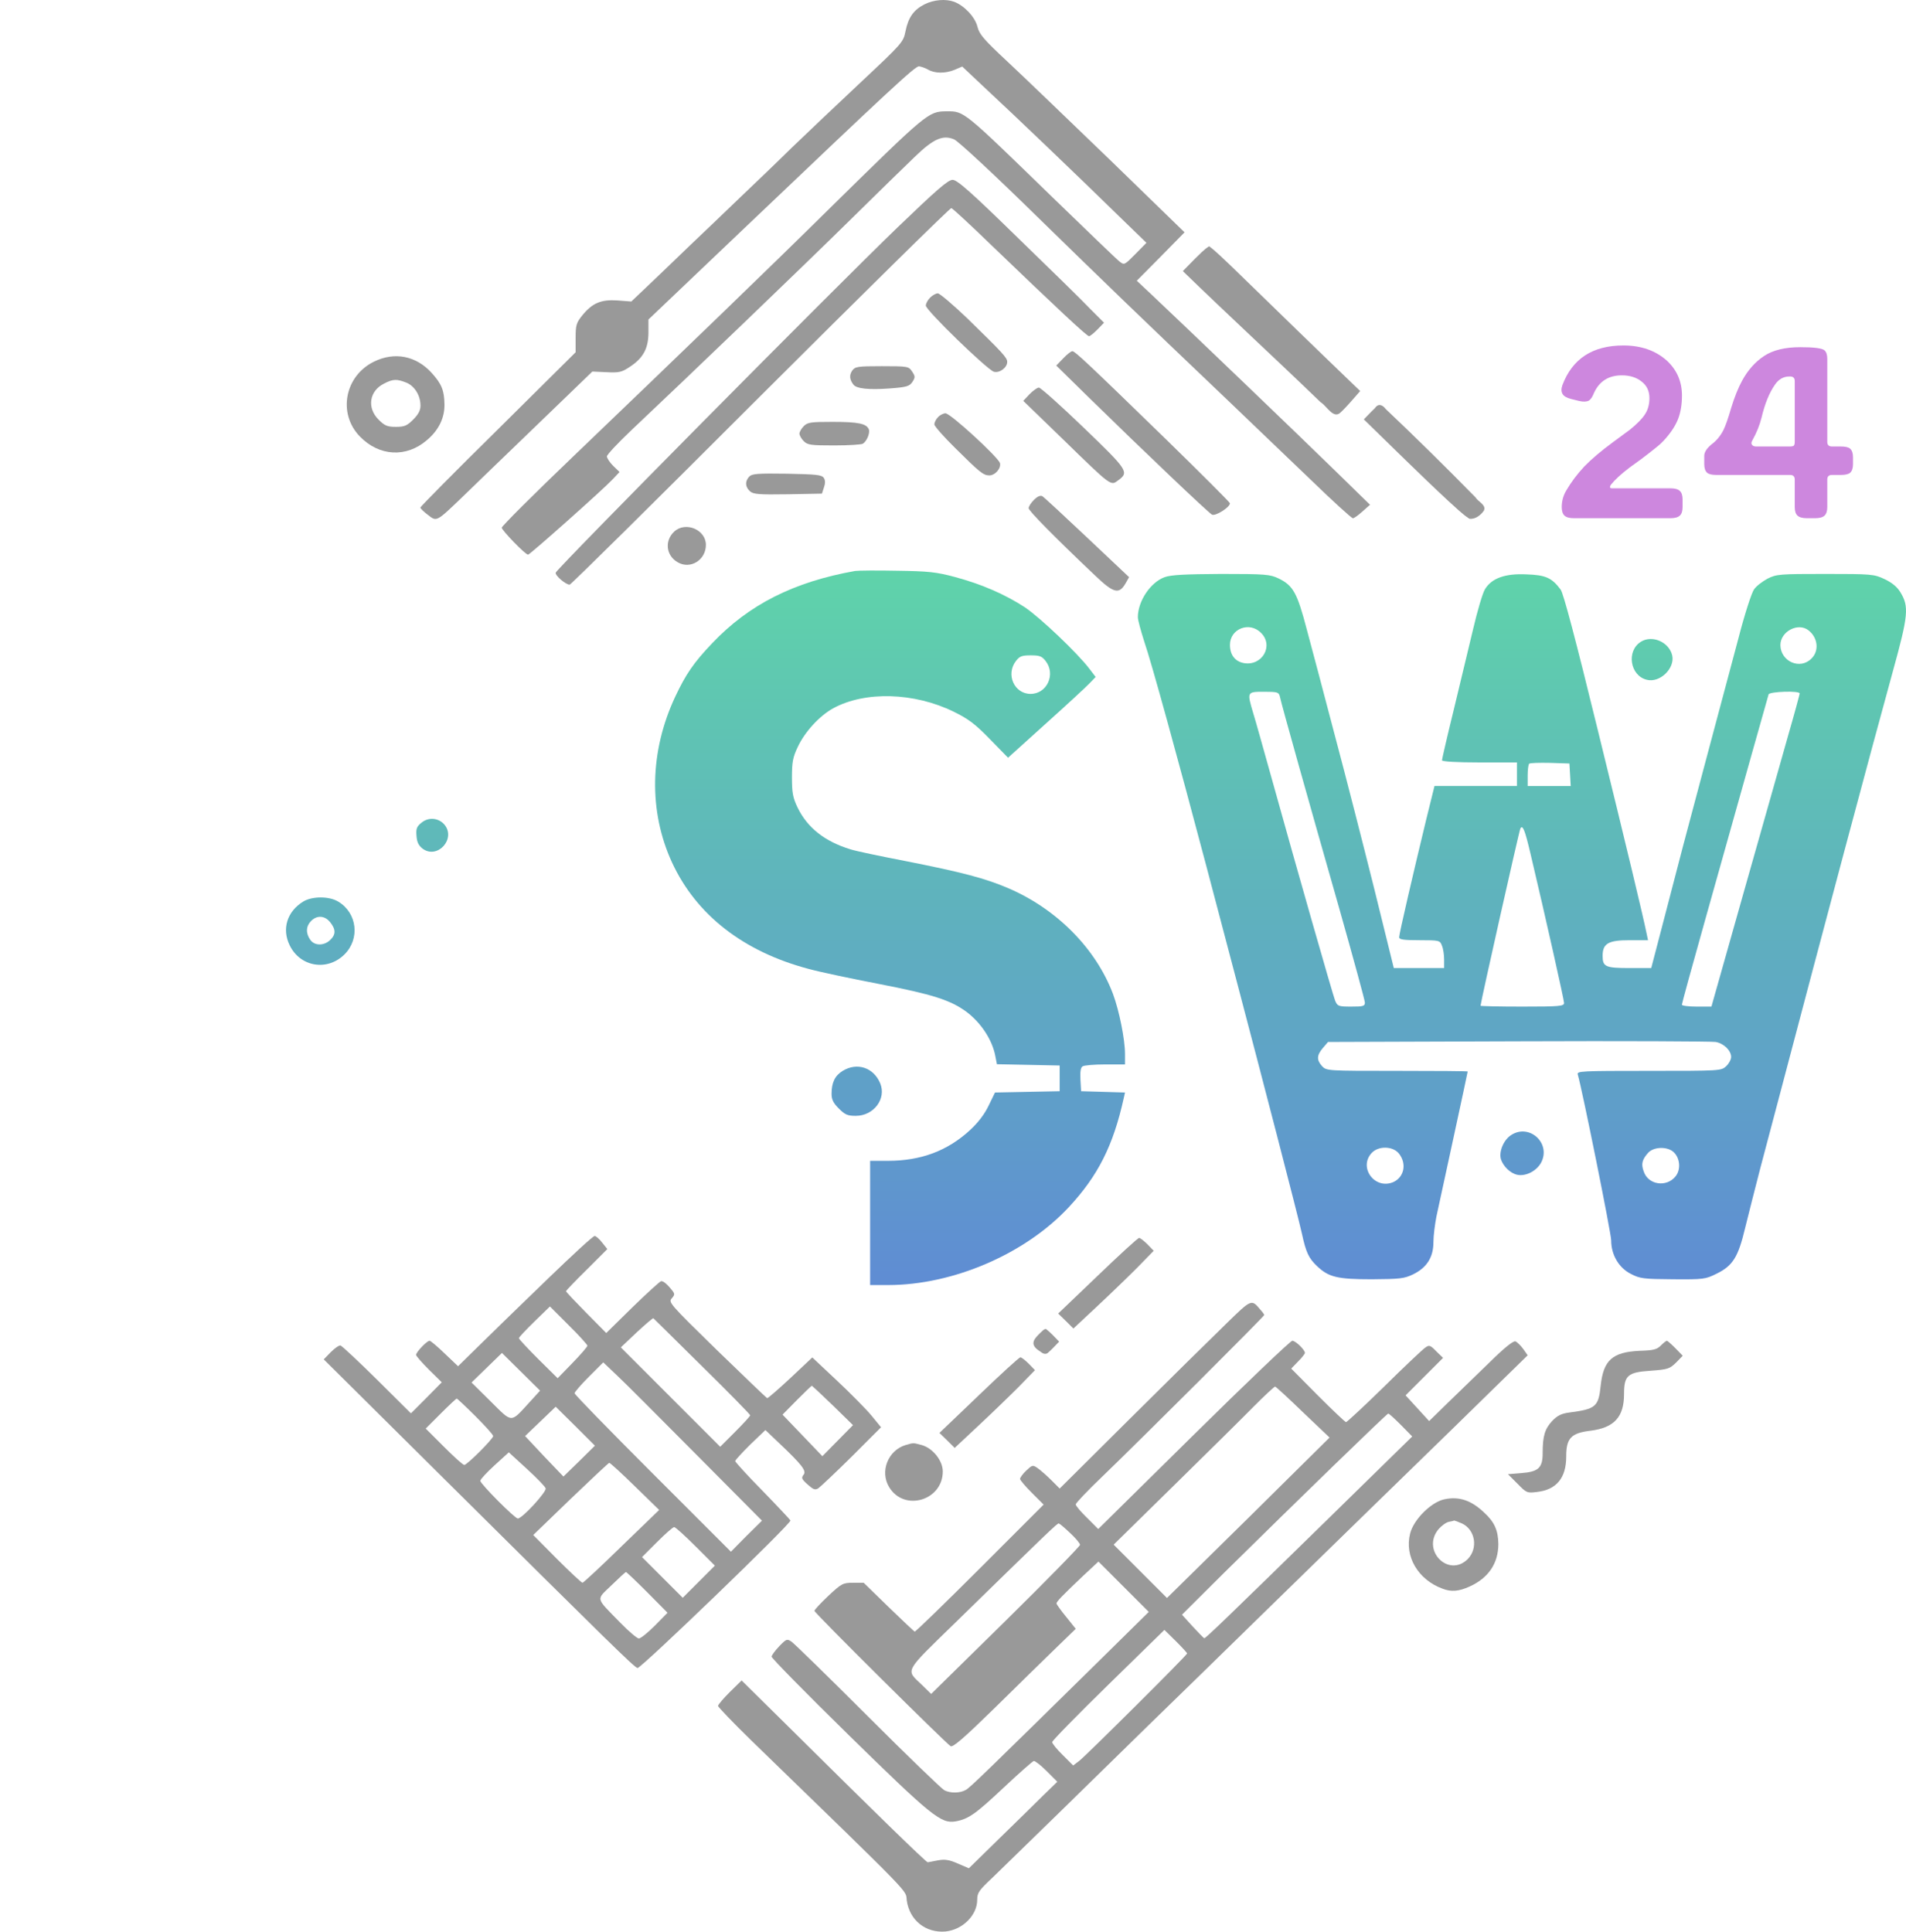 <?xml version="1.0" encoding="UTF-8" standalone="no"?>
<svg
   version="1.0"
   width="889.908pt"
   height="901.837pt"
   viewBox="0 0 889.908 901.837"
   preserveAspectRatio="xMidYMid"
   id="svg188"
   sodipodi:docname="csw_logo_light_24.svg"
   inkscape:version="1.2.2 (b0a8486541, 2022-12-01)"
   xmlns:inkscape="http://www.inkscape.org/namespaces/inkscape"
   xmlns:sodipodi="http://sodipodi.sourceforge.net/DTD/sodipodi-0.dtd"
   xmlns:xlink="http://www.w3.org/1999/xlink"
   xmlns="http://www.w3.org/2000/svg"
   xmlns:svg="http://www.w3.org/2000/svg">
  <defs
     id="defs192">
    <rect
       x="967.59"
       y="183.655"
       width="172.728"
       height="136.211"
       id="rect889" />
    <linearGradient
       inkscape:collect="always"
       id="linearGradient1415">
      <stop
         style="stop-color:#5f8dd3;stop-opacity:1;"
         offset="0"
         id="stop1411" />
      <stop
         style="stop-color:#5fd3aa;stop-opacity:1;"
         offset="1"
         id="stop1413" />
    </linearGradient>
    <linearGradient
       id="linearGradient1285"
       inkscape:swatch="gradient">
      <stop
         style="stop-color:#787878;stop-opacity:1;"
         offset="0"
         id="stop1281" />
      <stop
         style="stop-color:#000000;stop-opacity:0;"
         offset="1"
         id="stop1283" />
    </linearGradient>
    <inkscape:perspective
       sodipodi:type="inkscape:persp3d"
       inkscape:vp_x="891.19067 : 708.69498 : 1"
       inkscape:vp_y="0 : 1000 : 0"
       inkscape:vp_z="889.90826 : 450.91873 : 1"
       inkscape:persp3d-origin="444.95413 : 300.61249 : 1"
       id="perspective224" />
    <linearGradient
       inkscape:collect="always"
       xlink:href="#linearGradient1415"
       id="linearGradient1421"
       x1="434.96"
       y1="595.732"
       x2="434.96"
       y2="267.798"
       gradientUnits="userSpaceOnUse" />
  </defs>
  <sodipodi:namedview
     id="namedview190"
     pagecolor="#ffffff"
     bordercolor="#666666"
     borderopacity="1.0"
     inkscape:showpageshadow="2"
     inkscape:pageopacity="0"
     inkscape:pagecheckerboard="true"
     inkscape:deskcolor="#d1d1d1"
     inkscape:document-units="pt"
     showgrid="false"
     inkscape:zoom="0.40913111"
     inkscape:cx="201.64685"
     inkscape:cy="813.92002"
     inkscape:window-width="1910"
     inkscape:window-height="1046"
     inkscape:window-x="0"
     inkscape:window-y="1080"
     inkscape:window-maximized="1"
     inkscape:current-layer="svg188" />
  <g
     id="decoration"
     inkscape:highlight-color="#999999"
     sodipodi:insensitive="true">
    <g
       id="bottom"
       style="fill:#999999;fill-opacity:1;fill-rule:nonzero;stroke:none;stroke-width:1.4;stroke-linecap:round;stroke-linejoin:round;stroke-dasharray:none;stroke-opacity:0.995;paint-order:stroke markers fill"
       sodipodi:insensitive="true">
      <path
         d="m 431.763,1.966 c -5.2,2.6 -7.7,6.2 -9,12.7 -1,5 -1.5,5.6 -20.5,23.4 -10.7,10 -25.3,23.9 -32.5,30.8 -7.1,7 -18.2,17.6 -24.5,23.6 -6.3,6.1 -16.7,16 -23,22 -6.3,6.1 -15.1,14.5 -19.5,18.7 l -8,7.6 -6.5,-0.5 c -7.7,-0.5 -11.7,1.2 -16.5,7.1 -2.7,3.4 -3,4.5 -3,10.4 v 6.7 l -36.2,35.9 c -20,19.7 -36.3,36.2 -36.3,36.6 0,0.4 1.6,2 3.5,3.4 4.2,3.3 3.9,3.4 16.4,-8.6 4.7,-4.6 20.3,-19.6 34.5,-33.3 l 25.9,-25 6.6,0.3 c 5.8,0.3 7.1,0 10.6,-2.3 6.5,-4.2 8.9,-8.6 9,-16 v -6.3 l 46,-43.8 c 66.6,-63.4 78.4,-74.4 80.3,-74.4 0.9,0.1 2.8,0.7 4.2,1.5 3.2,1.9 8.2,1.9 12.5,0.1 l 3.5,-1.5 8.7,8.2 c 16.9,15.7 46,43.6 64,61.2 l 13.3,12.9 -5.2,5.3 c -5.1,5.1 -5.1,5.2 -7.4,3.4 -1.3,-1 -15.2,-14.4 -31.1,-29.8 -42.2,-41 -41.3,-40.3 -49.6,-40.3 -8.6,0.1 -8.7,0.2 -55.7,46.4 -26.2,25.9 -65.4,63.7 -118.8,114.9 -18.3,17.5 -33.2,32.4 -33.2,33.1 0,1.2 11,12.6 12.3,12.6 0.8,0 34.8,-30.2 39.5,-35.2 l 3.2,-3.4 -3,-2.9 c -1.6,-1.6 -2.9,-3.6 -2.9,-4.4 0.1,-0.9 5.2,-6.3 11.3,-12.1 27.8,-26.2 81.2,-77.5 102.1,-98.1 12.7,-12.5 26.4,-25.9 30.5,-29.8 8.6,-8.3 13,-10.2 18.2,-8 1.8,0.7 18.4,16.1 38.6,35.9 33.6,32.8 45.1,43.9 90.2,86.9 10.7,10.2 27.7,26.6 37.9,36.3 10.1,9.8 18.9,17.8 19.5,17.8 0.6,0 2.6,-1.5 4.5,-3.2 l 3.5,-3.1 -16.5,-16.1 c -14.7,-14.4 -68.7,-66.2 -85.8,-82.3 l -6.6,-6.2 11.2,-11.3 11.1,-11.3 -35.1,-34.1 c -19.4,-18.7 -40.9,-39.4 -47.9,-45.9 -10.7,-10 -12.8,-12.4 -13.7,-16 -1.1,-4.5 -6.1,-9.8 -10.8,-11.6 -4,-1.5 -9.5,-1 -13.8,1.1 z"
         id="path4"
         style="fill:#999999;fill-opacity:1;fill-rule:nonzero;stroke:none;stroke-width:1.4;stroke-linecap:round;stroke-linejoin:round;stroke-dasharray:none;stroke-opacity:0.995;paint-order:stroke markers fill" />
      <path
         d="m 174.525,168.888 c -13.6,6.7 -16.9,24.2 -6.5,34.9 9,9.3 21.7,10 31.3,1.7 5.5,-4.6 8.3,-10.4 8.2,-16.7 -0.1,-6.5 -1.3,-9.5 -5.9,-14.6 -7.3,-8.1 -17.4,-10.1 -27.1,-5.3 z m 15.3,9.8 c 3.8,1.6 6.5,6 6.5,10.7 0,2.2 -1,4.1 -3.4,6.5 -2.9,2.9 -4.1,3.4 -8.1,3.4 -4,0 -5.2,-0.5 -8.1,-3.4 -5.5,-5.5 -4.3,-13.4 2.6,-16.8 4.2,-2.2 6,-2.2 10.5,-0.4 z"
         id="path20"
         style="fill:#999999;fill-opacity:1;fill-rule:nonzero;stroke:none;stroke-width:1.4;stroke-linecap:round;stroke-linejoin:round;stroke-dasharray:none;stroke-opacity:0.995;paint-order:stroke markers fill" />
      <path
         d="m 419.063,106.166 c -30,28.9 -159.2,159.4 -159.6,161.2 -0.3,1.4 4.7,5.6 6.5,5.6 0.6,0 40.6,-39.6 89.1,-88.1 48.5,-48.4 88.6,-87.9 89.1,-87.7 0.6,0.1 9,7.9 18.7,17.3 31,29.8 44.6,42.5 45.6,42.5 0.5,0 2.2,-1.4 3.9,-3.1 l 3.1,-3.2 -6.4,-6.4 c -3.4,-3.6 -18.7,-18.6 -34,-33.4 -22.1,-21.6 -28.2,-26.9 -30.3,-26.9 -2.1,0 -7.4,4.6 -25.7,22.2 z"
         id="path22"
         style="fill:#999999;fill-opacity:1;fill-rule:nonzero;stroke:none;stroke-width:1.4;stroke-linecap:round;stroke-linejoin:round;stroke-dasharray:none;stroke-opacity:0.995;paint-order:stroke markers fill" />
      <path
         d="m 557.963,120.766 c -1.9,1.933 -3.8,3.867 -5.7,5.8 21.212,20.609 42.996,40.618 64.263,61.17 2.892,1.711 5.982,8.022 9.313,4.913 3.334,-3.114 6.181,-6.694 9.224,-10.083 -20.137,-19.337 -40.145,-38.808 -60.16,-58.271 -3.411,-3.144 -6.646,-6.519 -10.34,-9.329 -2.5,1.524 -4.477,3.81 -6.6,5.8 z"
         id="path28"
         style="fill:#999999;fill-opacity:1;fill-rule:nonzero;stroke:none;stroke-width:1.4;stroke-linecap:round;stroke-linejoin:round;stroke-dasharray:none;stroke-opacity:0.995;paint-order:stroke markers fill" />
      <path
         d="m 434.263,138.966 c -1.1,1.1 -2,2.8 -2,3.7 0,2.2 28.7,30 31.8,30.9 2.6,0.7 6.2,-1.9 6.2,-4.6 0,-2 -2.1,-4.2 -18.6,-20.3 -6.7,-6.4 -12.9,-11.7 -13.8,-11.7 -0.9,0 -2.5,0.9 -3.6,2 z"
         id="path34"
         style="fill:#999999;fill-opacity:1;fill-rule:nonzero;stroke:none;stroke-width:1.4;stroke-linecap:round;stroke-linejoin:round;stroke-dasharray:none;stroke-opacity:0.995;paint-order:stroke markers fill" />
      <path
         d="m 496.363,167.366 -3.2,3.3 15.8,15.5 c 24.4,23.9 55.2,53.2 56.9,54.1 1.5,0.9 8.4,-3.4 8.4,-5.3 0,-0.4 -13.4,-13.8 -29.7,-29.7 -37.1,-36.1 -42.7,-41.3 -43.9,-41.3 -0.6,0 -2.5,1.5 -4.3,3.4 z"
         id="path46"
         style="fill:#999999;fill-opacity:1;fill-rule:nonzero;stroke:none;stroke-width:1.4;stroke-linecap:round;stroke-linejoin:round;stroke-dasharray:none;stroke-opacity:0.995;paint-order:stroke markers fill" />
      <path
         d="m 397.863,173.066 c -1.4,2.1 -1.2,4.2 0.6,6.5 1.4,1.9 7.2,2.5 16.8,1.8 8.1,-0.6 9.3,-1 10.7,-3 1.4,-2.2 1.4,-2.6 -0.1,-4.9 -1.6,-2.4 -1.9,-2.5 -14.1,-2.5 -11.5,0 -12.5,0.2 -13.9,2.1 z"
         id="path48"
         style="fill:#999999;fill-opacity:1;fill-rule:nonzero;stroke:none;stroke-width:1.4;stroke-linecap:round;stroke-linejoin:round;stroke-dasharray:none;stroke-opacity:0.995;paint-order:stroke markers fill" />
      <path
         d="m 480.663,184.066 -2.9,3.1 18.5,17.9 c 22.9,22.3 22.3,21.8 25.8,19.2 5.2,-3.8 4.6,-4.7 -16.1,-24.6 -10.7,-10.3 -20.1,-18.7 -20.9,-18.7 -0.8,0 -2.7,1.4 -4.4,3.1 z"
         id="path54"
         style="fill:#999999;fill-opacity:1;fill-rule:nonzero;stroke:none;stroke-width:1.4;stroke-linecap:round;stroke-linejoin:round;stroke-dasharray:none;stroke-opacity:0.995;paint-order:stroke markers fill" />
      <path
         d="m 640.263,192.204 c -1.167,1.2 -2.333,2.4 -3.5,3.6 13.116,12.692 26.018,25.608 39.398,38.024 3.25,2.839 6.279,6.017 9.902,8.376 2.717,0.309 5.266,-1.622 6.741,-3.769 1.336,-2.648 -2.71,-4.207 -3.899,-6.228 -13.713,-13.965 -27.632,-27.733 -41.857,-41.176 -1.437,-1.954 -3.459,-2.907 -5.049,-0.522 -0.601,0.542 -1.178,1.109 -1.735,1.695 z"
         id="path56"
         style="fill:#999999;fill-opacity:1;fill-rule:nonzero;stroke:none;stroke-width:1.4;stroke-linecap:round;stroke-linejoin:round;stroke-dasharray:none;stroke-opacity:0.995;paint-order:stroke markers fill" />
      <path
         d="m 314.784,248.196 c -4.6,4.3 -3.8,11.2 1.6,14.3 5.9,3.5 13.2,-1 13.2,-8.1 0,-7.1 -9.5,-11.1 -14.8,-6.2 z"
         id="path60"
         style="fill:#999999;fill-opacity:1;fill-rule:nonzero;stroke:none;stroke-width:1.4;stroke-linecap:round;stroke-linejoin:round;stroke-dasharray:none;stroke-opacity:0.995;paint-order:stroke markers fill" />
      <path
         d="m 437.963,194.766 c -1,1 -1.7,2.5 -1.7,3.4 0,0.8 4.4,5.8 9.8,11.1 11.5,11.4 13,12.6 15.8,12.7 2.8,0 5.7,-3.4 5,-5.8 -1,-2.9 -23.1,-23.2 -25.4,-23.2 -1,0 -2.6,0.8 -3.5,1.8 z"
         id="path62"
         style="fill:#999999;fill-opacity:1;fill-rule:nonzero;stroke:none;stroke-width:1.4;stroke-linecap:round;stroke-linejoin:round;stroke-dasharray:none;stroke-opacity:0.995;paint-order:stroke markers fill" />
      <path
         d="m 375.263,198.966 c -1.1,1.1 -2,2.7 -2,3.5 0,0.8 0.9,2.4 2,3.5 1.8,1.8 3.3,2 14.3,2 6.7,0 12.7,-0.4 13.3,-0.8 1.9,-1.2 3.4,-5 2.8,-6.7 -1.1,-2.7 -4.9,-3.5 -17,-3.5 -10.1,0 -11.6,0.2 -13.4,2 z"
         id="path68"
         style="fill:#999999;fill-opacity:1;fill-rule:nonzero;stroke:none;stroke-width:1.4;stroke-linecap:round;stroke-linejoin:round;stroke-dasharray:none;stroke-opacity:0.995;paint-order:stroke markers fill" />
      <path
         d="m 349.863,222.466 c -2.1,2.2 -2,4.8 0.3,6.9 1.6,1.4 4,1.6 17.7,1.4 l 15.9,-0.3 0.9,-2.8 c 0.7,-1.9 0.7,-3.4 0,-4.5 -1,-1.5 -3.3,-1.7 -17.2,-2 -13.6,-0.2 -16.3,0 -17.6,1.3 z"
         id="path74"
         style="fill:#999999;fill-opacity:1;fill-rule:nonzero;stroke:none;stroke-width:1.4;stroke-linecap:round;stroke-linejoin:round;stroke-dasharray:none;stroke-opacity:0.995;paint-order:stroke markers fill" />
      <path
         d="m 482.763,233.366 c -1.4,1.4 -2.5,3.1 -2.5,3.9 0,1.2 11.7,13.1 31.2,31.6 8.5,8.1 11,8.7 14,3.6 l 1.7,-3 -19.6,-18.5 c -10.8,-10.2 -20.2,-18.9 -20.9,-19.3 -0.9,-0.5 -2.3,0.1 -3.9,1.7 z"
         id="path80"
         style="fill:#999999;fill-opacity:1;fill-rule:nonzero;stroke:none;stroke-width:1.4;stroke-linecap:round;stroke-linejoin:round;stroke-dasharray:none;stroke-opacity:0.995;paint-order:stroke markers fill" />
    </g>
    <g
       id="top"
       style="fill:#999999;fill-opacity:1;stroke:none"
       sodipodi:insensitive="true">
      <path
         d="m 256.163,596.666 c -11.2,10.8 -25.3,24.5 -31.4,30.5 l -10.9,10.7 -6.2,-5.9 c -3.4,-3.3 -6.6,-6 -7.1,-6 -1.2,0 -6.3,5.3 -6.3,6.6 0,0.5 2.7,3.6 6,6.9 l 6,5.9 -7.2,7.3 -7.2,7.2 -15.8,-15.7 c -8.7,-8.6 -16.4,-15.8 -17.1,-16 -0.7,-0.1 -2.7,1.3 -4.5,3.1 l -3.3,3.4 52.8,52.4 c 81.3,80.7 92.2,91.4 93.7,91.7 1.5,0.3 71.9,-67.5 71.4,-68.9 -0.2,-0.4 -6,-6.6 -13,-13.8 -7.1,-7.2 -12.8,-13.5 -12.8,-13.9 0,-0.5 3.2,-3.9 7,-7.7 l 7.1,-6.8 6.2,5.9 c 11.1,10.5 13.1,13.2 11.6,15 -1.1,1.4 -0.9,2 1.9,4.5 2.7,2.4 3.5,2.7 5,1.8 1,-0.7 8,-7.3 15.6,-14.8 l 13.7,-13.7 -4.5,-5.5 c -2.4,-2.9 -9.7,-10.3 -16,-16.2 l -11.6,-10.9 -10.2,9.6 c -5.7,5.3 -10.5,9.5 -10.9,9.4 -0.4,-0.2 -10.9,-10.3 -23.5,-22.5 -21.9,-21.4 -22.7,-22.3 -21,-24.1 1.6,-1.9 1.6,-2.1 -1,-5.1 -1.5,-1.8 -3.2,-3.1 -4,-2.9 -0.7,0.2 -6.7,5.7 -13.4,12.2 l -12.2,12 -9.4,-9.5 c -5.1,-5.2 -9.4,-9.7 -9.4,-10 0,-0.3 4.4,-4.9 9.7,-10.1 l 9.6,-9.6 -2.4,-3 c -1.3,-1.7 -2.9,-3.1 -3.5,-3.1 -0.7,-0.1 -10.3,8.8 -21.5,19.6 z m 18.1,31.6 c 0,0.5 -3.1,4.1 -7,8.1 l -6.9,7.1 -9.1,-9 c -4.9,-4.9 -9,-9.3 -9,-9.7 0,-0.4 3.3,-3.9 7.3,-7.8 l 7.2,-7 8.8,8.8 c 4.8,4.7 8.7,9.1 8.7,9.5 z m 53.5,9.6 c 12.4,12.2 22.5,22.5 22.5,22.9 0,0.4 -3.2,3.9 -7,7.7 l -7,7 -23.2,-23.2 -23.2,-23.2 7.4,-7 c 4.1,-3.8 7.6,-6.8 7.8,-6.6 0.1,0.1 10.4,10.2 22.7,22.4 z m -80.7,17 c -8.8,9.6 -7.7,9.6 -17.9,-0.5 l -9,-8.9 7.1,-6.9 7.1,-6.9 8.9,8.8 8.9,8.8 z m 77.7,23.9 31,31.2 -7.3,7.2 -7.2,7.3 -36.5,-36.5 c -20.1,-20.1 -36.5,-36.9 -36.5,-37.5 0,-0.5 3,-4 6.7,-7.7 l 6.7,-6.7 6,5.7 c 3.4,3.1 20,19.8 37.1,37 z m 64.1,-22.6 9.4,9.2 -7.1,7.2 -7.2,7.3 -9.3,-9.7 -9.3,-9.7 6.7,-6.8 c 3.7,-3.7 6.8,-6.7 7,-6.7 0.1,0 4.5,4.1 9.8,9.2 z m -166.9,5 c 4.6,4.6 8.3,8.7 8.3,9.3 0,1.3 -12.2,13.5 -13.5,13.5 -0.6,0 -4.8,-3.8 -9.5,-8.5 l -8.5,-8.5 7,-7 c 3.8,-3.8 7.2,-7 7.5,-7 0.2,0 4.2,3.7 8.7,8.2 z m 48.5,21 -7.4,7.2 -9,-9.4 -8.9,-9.5 7.2,-6.9 7.1,-6.8 9.2,9.1 9.1,9.1 z m -15.7,12.7 c 0.6,1.5 -10.9,14.1 -13,14.1 -1.4,0 -17.5,-16.2 -17.5,-17.6 0,-0.7 3,-3.9 6.6,-7.2 l 6.7,-6.1 8.3,7.6 c 4.6,4.2 8.6,8.3 8.9,9.2 z m 41.7,-0.9 11.3,11 -17.5,16.9 c -9.6,9.4 -17.8,17 -18.3,17.1 -0.4,0 -5.8,-5 -11.9,-11.1 l -11.1,-11.2 17.4,-16.8 c 9.6,-9.2 17.7,-16.8 18.1,-16.9 0.4,0 5.8,4.9 12,11 z m 28.3,28 9,9 -7.5,7.5 -7.5,7.5 -9.5,-9.5 -9.5,-9.5 7,-7 c 3.8,-3.8 7.4,-7 8,-7 0.6,0 5.1,4.1 10,9 z m -22.5,21.5 9.4,9.5 -5.9,6 c -3.3,3.3 -6.6,6 -7.5,6 -0.8,0 -4.7,-3.3 -8.6,-7.3 -11.9,-12.2 -11.4,-10.5 -4.2,-17.5 3.5,-3.4 6.5,-6.2 6.8,-6.2 0.3,0 4.8,4.3 10,9.5 z"
         id="path110"
         style="fill:#999999;fill-opacity:1;stroke:none;stroke-width:0.1" />
      <path
         d="m 512.463,595.666 -18.4,17.6 3.6,3.5 3.5,3.5 10.8,-10.1 c 5.9,-5.5 14.4,-13.7 18.8,-18.1 l 7.9,-8.1 -2.9,-3 c -1.6,-1.6 -3.4,-3 -3.9,-3 -0.6,0 -9.3,8 -19.4,17.7 z"
         id="path112"
         style="fill:#999999;fill-opacity:1;stroke:none;stroke-width:0.1" />
      <path
         d="m 457.03,651.403 -18.4,17.6 3.6,3.5 3.5,3.5 10.8,-10.1 c 5.9,-5.5 14.4,-13.7 18.8,-18.1 l 7.9,-8.1 -2.9,-3 c -1.6,-1.6 -3.4,-3 -3.9,-3 -0.6,0 -9.3,8 -19.4,17.7 z"
         id="path112-6"
         style="fill:#999999;fill-opacity:1;stroke:none;stroke-width:0.1" />
      <path
         d="m 572.263,618.266 c -6.3,6.1 -26.4,25.9 -44.5,43.9 l -33,32.8 -4,-4 c -2.2,-2.2 -5.1,-4.7 -6.4,-5.6 -2.2,-1.5 -2.4,-1.4 -5.2,1.2 -1.6,1.5 -2.9,3.3 -2.9,3.9 0,0.6 2.5,3.5 5.5,6.5 l 5.5,5.5 -29.7,29.7 c -16.4,16.4 -30.1,29.7 -30.5,29.6 -0.4,-0.2 -5.9,-5.4 -12.2,-11.5 l -11.6,-11.3 h -4.9 c -4.8,0 -5.4,0.3 -11.6,6.1 -3.6,3.4 -6.5,6.5 -6.5,7 0,1 61.4,61.9 63.6,63.2 1.1,0.6 6.5,-4.1 20.2,-17.5 10.3,-10.1 23.1,-22.7 28.5,-27.9 l 9.7,-9.4 -4.4,-5.5 c -2.5,-3 -4.5,-5.9 -4.6,-6.3 0,-0.9 2.5,-3.5 12.5,-13 l 7.1,-6.6 11.8,11.8 11.7,11.7 -20.8,20.5 c -55.1,54.2 -62.6,61.5 -64.6,62.6 -2.8,1.6 -7.2,1.6 -10,0.2 -1.2,-0.6 -17.3,-16.1 -35.7,-34.5 -18.4,-18.4 -34.5,-34.1 -35.7,-34.9 -2.1,-1.4 -2.4,-1.3 -5.7,2.1 -2,2.1 -3.6,4.3 -3.6,4.9 0,0.7 16.2,17.2 36,36.6 38.6,37.8 43.1,41.5 49.9,40.3 6.1,-1.1 9.4,-3.5 22.6,-15.9 7,-6.6 13.3,-12.1 13.9,-12.3 0.6,-0.1 3.3,2 6,4.7 l 5,5 -6.5,6.3 c -3.5,3.5 -12.8,12.6 -20.6,20.2 l -14.2,13.9 -5.1,-2.2 c -4.1,-1.8 -6.1,-2.1 -9.4,-1.5 -2.2,0.5 -4.4,0.8 -4.7,0.9 -0.8,0 -26.7,-25.3 -63.1,-61.4 l -23.8,-23.5 -5.5,5.4 c -3,3 -5.5,5.9 -5.5,6.5 0,0.5 6.9,7.7 15.4,16 77.5,75.2 72,69.6 72.7,74.8 1.3,9.3 8.9,15.3 18.1,14.5 8,-0.8 14.8,-7.6 14.8,-14.8 0,-3.3 0.8,-4.4 7.3,-10.5 3.9,-3.8 17.8,-17.3 30.7,-29.9 13,-12.7 31.9,-31.2 42,-41.1 10.2,-9.9 37.9,-36.9 61.5,-60 23.7,-23.1 59.3,-57.9 79.3,-77.3 l 36.2,-35.4 -2.1,-3 c -1.2,-1.6 -2.8,-3.2 -3.6,-3.5 -1,-0.4 -5.3,3.1 -12.1,9.8 -5.9,5.7 -14.6,14.2 -19.5,18.9 l -8.7,8.5 -5.5,-6 -5.5,-6 8.7,-8.7 8.8,-8.8 -3.2,-3.1 c -2.8,-2.9 -3.3,-3 -5.1,-1.7 -1.2,0.8 -9.8,8.9 -19.1,18.1 -9.4,9.2 -17.5,16.7 -17.9,16.7 -0.4,0 -6.3,-5.6 -13.2,-12.5 l -12.4,-12.5 3.2,-3.3 c 1.8,-1.8 3.2,-3.6 3.2,-4 0,-1.5 -4.4,-5.7 -5.9,-5.7 -0.9,0.1 -21.6,19.8 -46.1,44 l -44.5,43.9 -5.2,-5.2 c -2.9,-2.8 -5.3,-5.6 -5.3,-6.3 0,-0.6 5.5,-6.4 12.3,-12.9 19,-18.3 75.7,-74.9 75.7,-75.5 0,-0.3 -0.8,-1.4 -1.8,-2.5 -4.2,-5 -4,-5.1 -16.2,6.8 z m 36.1,41.1 12.4,11.8 -37.9,37.5 -38,37.4 -12.4,-12.4 -12.5,-12.5 27.9,-27.4 c 15.4,-15.1 32.2,-31.7 37.4,-37 5.2,-5.2 9.8,-9.5 10.1,-9.4 0.4,0.1 6.2,5.4 13,12 z m 45.7,5.9 5.3,5.4 -38.3,37.5 c -47.4,46.4 -58.2,56.8 -58.8,56.7 -0.3,-0.1 -2.7,-2.6 -5.5,-5.6 l -4.9,-5.4 19.9,-19.8 c 35.7,-35.2 75.8,-74.1 76.4,-74.1 0.4,0 3,2.4 5.9,5.3 z m -154.4,50.5 c 2.5,2.3 4.6,4.8 4.6,5.5 0,0.6 -15.6,16.6 -34.7,35.4 l -34.8,34.2 -4.3,-4.2 c -7.7,-7.4 -8.8,-5.3 16,-29.5 42.2,-41.2 47.3,-46.2 47.9,-45.9 0.4,0.1 2.8,2.1 5.3,4.5 z m 54.6,56.2 c 0,0.8 -46.8,47.3 -50.3,50.1 l -2.9,2.2 -4.9,-4.9 c -2.7,-2.6 -4.9,-5.4 -4.9,-6 0,-0.7 11.8,-12.7 26.2,-26.8 l 26.2,-25.6 5.3,5.2 c 2.9,2.9 5.3,5.5 5.3,5.8 z"
         id="path114"
         style="fill:#999999;fill-opacity:1;stroke:none;stroke-width:0.1" />
      <path
         d="m 484.719,623.282 c -1.084,1.171 -2.439,2.561 -2.177,4.297 0.477,1.859 2.316,2.847 3.781,3.861 0.927,0.751 2.323,0.946 3.176,-0.035 1.779,-1.565 3.352,-3.344 5.02,-5.023 -1.993,-2.028 -3.885,-4.179 -6.148,-5.918 -1.112,0.025 -1.789,1.157 -2.621,1.776 -0.353,0.338 -0.696,0.687 -1.031,1.042 z"
         id="path116"
         style="fill:#999999;fill-opacity:1;stroke:none;stroke-width:0.1" />
      <path
         d="m 775.463,628.166 c -1.8,1.9 -3.5,2.3 -9.9,2.5 -12.7,0.6 -16.9,4.3 -18.2,16.2 -1,9.9 -2.3,11 -14.6,12.6 -3.8,0.5 -5.6,1.4 -8.1,4 -3.4,3.7 -4.4,7 -4.4,15 0,6.9 -2,8.7 -10.1,9.3 l -6.1,0.5 4.4,4.4 c 4.2,4.3 4.5,4.5 9.1,3.9 9.1,-1 13.7,-6.5 13.7,-16.5 0,-8.6 2.2,-11 11.4,-12.1 11,-1.4 15.6,-6.4 15.6,-17.1 0,-8.7 1.7,-10.2 12.4,-10.9 8.1,-0.6 8.9,-0.9 11.9,-3.8 l 3.1,-3.2 -3.4,-3.5 c -1.9,-1.9 -3.7,-3.5 -4,-3.5 -0.3,0 -1.6,1 -2.8,2.2 z"
         id="path118"
         style="fill:#999999;fill-opacity:1;stroke:none;stroke-width:0.1" />
      <path
         d="m 422.784,674.673 c -8.2,2.5 -12.1,12.4 -7.6,19.7 7,11.5 25,6.2 25,-7.4 0,-5 -4.6,-10.8 -9.8,-12.3 -4.2,-1.1 -3.7,-1.1 -7.6,0 z"
         id="path138"
         style="fill:#999999;fill-opacity:1;stroke:none;stroke-width:0.1" />
      <path
         d="m 674.277,700.01 c -6.2,1.4 -14.3,9.5 -15.9,16 -2.7,10.6 3.7,21.5 15.1,25.7 4.1,1.6 7.6,1.3 12.7,-1 8.8,-4 13.4,-10.8 13.4,-19.9 -0.1,-6.3 -1.8,-10.2 -6.6,-14.6 -6.1,-5.8 -11.8,-7.7 -18.7,-6.2 z m 8.4,11.3 c 6.2,3 7.5,11.6 2.6,16.6 -9,8.9 -21.8,-4.2 -13.6,-14 1.4,-1.6 3.6,-3.2 4.8,-3.4 1.2,-0.2 2.4,-0.5 2.5,-0.6 0.2,0 1.9,0.6 3.7,1.4 z"
         id="path182"
         style="fill:#999999;fill-opacity:1;stroke:none;stroke-width:0.1" />
    </g>
  </g>
  <g
     id="csw"
     style="mix-blend-mode:normal;fill:url(#linearGradient1421);fill-opacity:1"
     inkscape:highlight-color="#5fc9b0"
     sodipodi:insensitive="true">
    <path
       d="m 399.263,266.566 c -28.7,5.1 -49.6,15.7 -66.7,33.7 -8.7,9.1 -12.4,14.6 -17.3,25 -12,25.6 -12.5,53.5 -1.5,77.4 11.3,24.4 33.2,41.6 63.8,49.7 5,1.4 19.8,4.5 32.7,7 25.2,4.9 33.3,7.5 40.8,12.9 7,5.2 12.3,13.3 13.7,21 l 0.7,3.6 14.7,0.3 14.6,0.3 v 6 6 l -15.1,0.3 -15.1,0.3 -2.9,6 c -1.9,4 -4.9,8 -8.7,11.5 -10.5,9.7 -22.9,14.4 -38.4,14.4 h -8.3 v 29 29 h 8.4 c 30.3,0 64,-14.5 84.3,-36.3 13.7,-14.7 20.8,-28.8 25.7,-50.9 l 0.6,-2.7 -10.2,-0.3 -10.3,-0.3 -0.3,-5.4 c -0.2,-3.7 0.1,-5.7 1,-6.2 0.7,-0.5 5.5,-0.9 10.6,-0.9 h 9.2 v -4.9 c 0,-6.8 -2.7,-20.2 -5.6,-28 -8,-21.2 -26.2,-39.6 -48.7,-49.3 -10.9,-4.7 -21.6,-7.5 -48.4,-12.8 -11.4,-2.2 -22.9,-4.6 -25.4,-5.4 -12.1,-3.7 -20.2,-10.1 -24.8,-19.6 -2.2,-4.6 -2.6,-6.9 -2.6,-14 0,-7.1 0.4,-9.4 2.7,-14.2 3.3,-7.1 10.2,-14.6 16.6,-18.1 14.9,-8.1 37.8,-7.4 56.2,1.6 6.9,3.4 10,5.7 16.9,12.8 l 8.5,8.7 17.5,-15.8 c 9.7,-8.7 18.9,-17.2 20.5,-18.9 l 2.9,-3 -2.9,-3.8 c -5.5,-7.3 -23,-23.9 -30.1,-28.7 -9.2,-6 -20.1,-10.8 -32.8,-14.2 -8.6,-2.3 -12.3,-2.7 -27,-2.9 -9.3,-0.2 -18.1,-0.1 -19.5,0.1 z m 88.9,42 c 4.9,6.2 0.7,15.4 -7,15.4 -7.6,0 -11.7,-9.1 -6.8,-15.4 1.7,-2.2 2.8,-2.6 6.9,-2.6 4.1,0 5.2,0.4 6.9,2.6 z"
       id="path82"
       style="fill:url(#linearGradient1421);fill-opacity:1;stroke:none;stroke-width:0.1" />
    <path
       d="m 136.763,268.066 c -4.4,0.4 -10.9,1.3 -14.5,2 -8,1.4 -28.6,8.1 -35.2,11.5 -30.6,15.5 -56.7,42.3 -70.8,72.7 -4.4,9.7 -10.4,27.1 -11.5,33.5 l -0.7,4.2 33.2,-0.2 33.1,-0.3 2.5,-7.3 c 12,-35.7 39.7,-55.5 77.4,-55.5 30,0 48.4,9.3 70.7,35.5 4.1,4.9 7.8,8.8 8.3,8.8 0.5,0 10,-8.9 21.1,-19.8 l 20.3,-19.9 -4.4,-5.4 c -20.7,-25.3 -35.6,-37.7 -57.7,-48.1 -12.6,-5.9 -29.1,-10.3 -44.3,-11.7 -12.7,-1.2 -15.8,-1.2 -27.5,0 z m 0,28.4 c 3.6,3.5 3.5,9.6 -0.1,12.4 -4.6,3.6 -10.5,2.7 -12.9,-2 -3.4,-6.5 0.1,-12.9 7,-12.9 2.5,0 4.4,0.8 6,2.5 z m 36,0 c 5.4,5.3 1.6,14.5 -6,14.5 -4.9,0 -8.5,-3.6 -8.5,-8.5 0,-4.9 3.6,-8.5 8.5,-8.5 2.5,0 4.4,0.8 6,2.5 z m -73,3 c 5.3,5.2 1.6,14.5 -5.7,14.5 -4,0 -7.6,-2.3 -8.9,-5.6 -1.1,-3 1,-8.7 3.8,-10.3 3.3,-1.9 8.2,-1.3 10.8,1.4 z m 111.5,0 c 5.3,5.7 1.3,14.5 -6.6,14.5 -7.4,0 -11.3,-9.3 -6.2,-14.7 3.1,-3.3 9.6,-3.2 12.8,0.2 z"
       id="path84"
       style="fill:url(#linearGradient1421);fill-opacity:1;stroke:none;stroke-width:0.1" />
    <path
       d="m 543.763,269.466 c -6.6,2.4 -12.5,11.2 -12.5,18.7 0,1.3 1.4,6.4 3,11.4 3.3,9.5 15.6,54.3 29,104.9 4.5,17 11,41.8 14.5,55 11.1,42.1 28.4,108.7 30.1,116.5 1.9,8.8 3.2,11.5 7.1,15.2 5.4,5.1 9.4,6.1 25.5,6.1 13.1,-0.1 15.2,-0.3 19.3,-2.3 6.4,-3.1 9.5,-8 9.5,-15 0,-3 0.7,-8.4 1.4,-12 0.8,-3.6 4.4,-20.2 8,-36.9 3.6,-16.7 6.6,-30.6 6.6,-30.8 0,-0.2 -14.8,-0.3 -33,-0.3 -32.6,0 -32.9,0 -35,-2.2 -2.6,-2.9 -2.5,-5.1 0.4,-8.5 l 2.4,-2.8 88.9,-0.3 c 48.8,-0.2 90.3,0 92.1,0.3 3.8,0.7 7.2,4 7.2,7 0,1.2 -1,3.1 -2.3,4.3 -2.3,2.2 -2.8,2.2 -36.1,2.2 -31.7,0 -33.7,0.1 -33.2,1.7 2.1,7.2 15.6,74.1 15.6,77.5 0,6.7 3.6,12.8 9.2,15.6 4.2,2.2 5.9,2.4 19.6,2.5 14.3,0.1 15.2,0 20.4,-2.6 7.6,-3.7 10.1,-7.8 13.3,-21.2 1.5,-6.1 4.7,-18.7 7.1,-28 2.5,-9.4 6.7,-25.3 9.4,-35.5 20.6,-78.1 41.9,-158.1 52.5,-196.5 7.3,-26.4 7.6,-30.3 3.5,-37 -1.5,-2.5 -4,-4.5 -7.4,-6.1 -4.9,-2.3 -6,-2.4 -27.6,-2.4 -21.4,0 -22.8,0.1 -27,2.2 -2.4,1.3 -5.3,3.5 -6.3,5 -1.1,1.5 -4.4,11.6 -7.2,22.5 -2.9,10.9 -9.4,35.3 -14.5,54.3 -10.1,37.8 -13.2,49.5 -21,79.7 l -5.3,20.3 h -10.2 c -11.2,0 -12.5,-0.6 -12.5,-5.7 0,-5.8 2.7,-7.3 12.6,-7.3 h 8.6 l -0.7,-3.3 c -1.7,-8.3 -8.6,-37.2 -22.8,-95 -10.3,-42.1 -16,-63.7 -17.3,-65.4 -4.1,-5.5 -7,-6.8 -15.9,-7.1 -10,-0.5 -16.3,1.8 -19.4,6.9 -1.1,1.7 -3.6,10.2 -5.6,18.8 -2.1,8.6 -6.1,25.6 -9.1,37.9 -3,12.2 -5.4,22.7 -5.4,23.2 0,0.6 7,1 17.5,1 h 17.5 v 5.5 5.5 h -19.2 -19.3 l -3.9,15.8 c -5.9,24.4 -12.6,53.2 -12.6,54.8 0,1.1 2,1.4 9.5,1.4 9.3,0 9.6,0.1 10.5,2.6 0.6,1.4 1,4.3 1,6.5 v 3.9 h -11.7 -11.8 l -9.2,-37.3 c -5.1,-20.4 -13.3,-52.5 -18.3,-71.2 -4.9,-18.7 -10.8,-41 -13.1,-49.5 -4.5,-17.2 -6.4,-20.6 -13.2,-23.9 -4,-1.9 -6,-2.1 -26.8,-2.1 -16.6,0.1 -23.4,0.4 -26.4,1.5 z m 45,26 c 6.1,6 0.5,15.7 -8.1,14.1 -4.1,-0.8 -6.4,-3.9 -6.4,-8.5 0,-7.5 9.1,-11.1 14.5,-5.6 z m 255.6,-1.2 c 4.4,3.4 5.1,9.6 1.4,13.2 -5.3,5.4 -14.4,1.4 -14.5,-6.3 0,-6.3 8.2,-10.7 13.1,-6.9 z m -246.8,30.9 c 0.6,3.2 13.8,50.1 27.8,99.2 6.5,23 11.9,42.7 11.9,43.7 0,1.7 -0.8,1.9 -6.4,1.9 -6,0 -6.4,-0.2 -7.5,-2.8 -1.1,-2.8 -17.8,-61.2 -29.6,-103.7 -3.7,-13.2 -7.5,-26.9 -8.6,-30.4 -3,-10.1 -3,-10.1 5,-10.1 6.3,0 6.9,0.2 7.4,2.2 z m 242.7,-1.4 c 0,0.4 -2.4,9.3 -5.4,19.7 -3,10.5 -12.2,43.2 -20.6,72.7 l -15.2,53.8 h -6.9 c -3.8,0 -6.9,-0.4 -6.9,-0.9 0,-0.5 4.9,-18.4 10.9,-39.7 17.3,-61.7 29.2,-103.8 29.6,-105.2 0.5,-1.3 14.5,-1.8 14.5,-0.4 z m -107.2,37.9 0.3,5.3 h -10 -10.1 v -4.8 c 0,-2.7 0.3,-5.2 0.7,-5.6 0.4,-0.4 4.8,-0.5 9.8,-0.4 l 9,0.3 z m -18.5,36.8 c 7.2,30.4 15.7,68.4 15.7,69.8 0,1.5 -2,1.7 -19.5,1.7 -10.7,0 -19.5,-0.2 -19.5,-0.4 0,-1.4 18.1,-82 18.6,-82.8 1.1,-1.8 2.1,0.7 4.7,11.7 z m -61.4,140.1 c 3.8,4.8 2.4,11.2 -2.8,13.4 -8.6,3.5 -16.2,-7 -9.9,-13.7 3.2,-3.4 9.9,-3.2 12.7,0.3 z m 128,-0.9 c 3.2,2.7 3.8,8.2 1.2,11.5 -4.2,5.3 -12.8,4.1 -14.9,-2.2 -1.3,-3.5 -0.8,-5.6 2.1,-8.8 2.5,-2.7 8.5,-3 11.6,-0.5 z"
       id="path86"
       style="fill:url(#linearGradient1421);fill-opacity:1;stroke:none;stroke-width:0.1" />
    <path
       d="m 645.563,299.166 c -3,1.5 -5.6,7.2 -4.8,10.7 2.1,9.5 16.2,9.7 18.9,0.3 2.3,-8 -6.4,-14.7 -14.1,-11 z"
       id="path88"
       style="fill:url(#linearGradient1421);fill-opacity:1;stroke:none;stroke-width:0.1" />
    <path
       d="m 766.063,299.666 c -6.8,4.3 -5,15.8 2.8,17.7 6.1,1.6 13.2,-5.3 11.9,-11.3 -1.4,-6.3 -9.4,-9.8 -14.7,-6.4 z"
       id="path90"
       style="fill:url(#linearGradient1421);fill-opacity:1;stroke:none;stroke-width:0.1" />
    <path
       d="m 401.263,342.666 c -3.5,1.3 -6,4.7 -6,8 0,4.6 1.6,7.2 5.2,8.8 9,3.7 16.9,-6.7 10.6,-13.9 -2.3,-2.6 -7,-4 -9.8,-2.9 z"
       id="path92"
       style="fill:url(#linearGradient1421);fill-opacity:1;stroke:none;stroke-width:0.1" />
    <path
       d="m 196.963,383.966 c -2.4,1.9 -2.8,2.9 -2.5,6.3 0.2,3 1,4.5 2.9,6 6.9,5 15.6,-4.6 10.2,-11.2 -2.7,-3.2 -7.3,-3.7 -10.6,-1.1 z"
       id="path94"
       style="fill:url(#linearGradient1421);fill-opacity:1;stroke:none;stroke-width:0.1" />
    <path
       d="m 0.663,409.466 c -0.9,6.5 -0.9,35.8 0.1,41.2 l 0.7,4.3 h 33.4 33.4 v -24.5 c 0,-13.5 0,-24.8 0,-25.3 0,-0.4 -15,-0.7 -33.4,-0.7 l -33.5,-0.1 z"
       id="path96"
       style="fill:url(#linearGradient1421);fill-opacity:1;stroke:none;stroke-width:0.1" />
    <path
       d="m 141.663,420.866 c -7.6,4.6 -10.2,12.8 -6.4,20.5 4.9,10.1 17.6,12.2 25.6,4.2 7.3,-7.3 5.9,-19.3 -2.9,-24.6 -4.2,-2.6 -12.1,-2.6 -16.3,-0.1 z m 12.5,9.7 c 2.7,3.4 2.7,5.8 -0.1,8.4 -2.9,2.7 -7.3,2.6 -9.2,-0.2 -2.2,-3.1 -2,-6.4 0.4,-8.8 2.8,-2.8 6.4,-2.5 8.9,0.6 z"
       id="path98"
       style="fill:url(#linearGradient1421);fill-opacity:1;stroke:none;stroke-width:0.1" />
    <path
       d="m 3.963,468.666 c -1.5,1.4 7.4,29.2 13.6,42.4 13.6,29.1 38.4,55.5 65.7,69.8 18.7,9.8 39.5,15 63,15.8 19.6,0.6 34.5,-1.4 51.7,-7.2 21.8,-7.3 38.5,-17.8 57.1,-36.1 l 10.6,-10.4 -9.6,-9.8 c -5.4,-5.3 -14.8,-15 -21,-21.6 l -11.3,-11.8 -11,10.8 c -19.7,19.5 -37.8,26.4 -66,25.1 -18.6,-0.8 -31.2,-5.2 -45.6,-15.9 -15,-11.1 -26,-28.3 -30,-46.9 l -1,-4.8 -32.9,0.1 c -18.1,0 -33.1,0.2 -33.3,0.5 z m 80,63.3 c 11.8,7.1 8.1,24.5 -5.4,25.7 -6.5,0.6 -11.1,-2 -14.2,-8 -3.1,-6.2 -2.3,-10.7 2.9,-15.9 3.3,-3.4 4.3,-3.8 8.6,-3.8 3.1,0 6.1,0.7 8.1,2 z"
       id="path100"
       style="fill:url(#linearGradient1421);fill-opacity:1;stroke:none;stroke-width:0.1" />
    <path
       d="m 393.463,499.966 c -3.6,2.2 -5.2,5.4 -5.2,10.7 0,2.7 0.8,4.3 3.4,6.9 2.9,2.9 4.1,3.4 7.9,3.4 8.4,0 14.4,-8 11.4,-15.2 -3.1,-7.4 -10.8,-9.9 -17.5,-5.8 z"
       id="path102"
       style="fill:url(#linearGradient1421);fill-opacity:1;stroke:none;stroke-width:0.1" />
    <path
       d="m 335.263,520.166 c -6.9,6.1 -16.9,14.9 -22.2,19.5 -5.4,4.6 -9.8,8.9 -9.8,9.5 0,1.9 17.3,18.8 26,25.4 17,12.8 35.4,20.4 59.8,24.8 l 3.2,0.5 v -27.7 -27.7 l -5.8,-2.5 c -12.4,-5.4 -27.6,-18 -35.2,-29.3 -1.4,-2 -2.7,-3.7 -3,-3.6 -0.3,0 -6.1,5 -13,11.1 z"
       id="path104"
       style="fill:url(#linearGradient1421);fill-opacity:1;stroke:none;stroke-width:0.1" />
    <path
       d="m 705.663,529.866 c -3.6,2.2 -5.9,7.8 -4.9,11.3 1.1,3.4 4.4,6.6 7.6,7.3 4.1,0.9 9.4,-1.9 11.4,-6.1 4.2,-8.9 -5.8,-17.8 -14.1,-12.5 z"
       id="path106"
       style="fill:url(#linearGradient1421);fill-opacity:1;stroke:none;stroke-width:0.1" />
    <path
       d="m 550.763,550.366 c -3.8,1.7 -6,4.1 -8,8.9 -3.6,8.7 4.3,19.7 14.1,19.7 7.9,0 15.4,-7.6 15.4,-15.7 0,-10.3 -11.7,-17.2 -21.5,-12.9 z"
       id="path108"
       style="fill:url(#linearGradient1421);fill-opacity:1;stroke:none;stroke-width:0.1" />
  </g>
  <g
     inkscape:groupmode="layer"
     id="layer1"
     inkscape:label="badge"
     style="fill:#1a1a1a"
     inkscape:highlight-color="#cd87de"
     sodipodi:insensitive="true">
    <g
       aria-label="24"
       transform="matrix(1.848,0,0,1.697,-1066.316,-203.677)"
       id="text"
       style="font-weight:bold;font-size:85.333px;line-height:1.25;font-family:'Miriam CLM';-inkscape-font-specification:'Miriam CLM, Bold';white-space:pre;shape-inside:url(#rect889);fill:#cd87de">
      <path
         d="m 971.739,226.027 q 3.758,-10.96 15.423,-10.96 6.733,0 11.039,4.228 3.758,3.836 3.758,9.551 0,3.601 -0.939,6.341 -0.94,2.662 -3.132,5.402 -1.096,1.409 -2.583,2.662 -1.409,1.253 -3.601,3.053 -2.192,1.722 -2.975,2.349 -3.21,2.662 -4.697,4.697 -0.313,0.47 -0.235,0.783 0.078,0.235 0.47,0.235 h 14.796 q 1.644,0 2.349,0.705 0.705,0.705 0.705,2.349 v 2.114 q 0,1.644 -0.705,2.349 -0.705,0.705 -2.349,0.705 h -24.426 q -1.644,0 -2.349,-0.705 -0.705,-0.705 -0.705,-2.349 0,-2.505 1.174,-4.619 1.801,-3.366 4.541,-6.576 2.818,-3.131 7.124,-6.576 4.384,-3.523 4.384,-3.523 2.662,-2.349 3.758,-4.149 1.174,-1.879 1.174,-4.541 0,-2.897 -1.957,-4.541 -1.957,-1.722 -5.01,-1.722 -5.01,0 -7.046,4.854 -0.626,1.722 -1.331,2.114 -0.861,0.47 -2.427,0.078 l -2.035,-0.548 q -1.644,-0.47 -2.114,-1.331 -0.548,-0.939 -0.078,-2.427 z"
         id="path3070" />
      <path
         d="m 1025.444,225.871 q -2.114,3.288 -3.366,9.003 -0.705,3.131 -2.349,6.341 -0.392,0.705 -0.078,1.174 0.313,0.47 1.018,0.47 h 8.533 q 0.783,0 1.018,-0.235 0.235,-0.313 0.235,-1.018 v -16.754 q 0,-1.331 -1.331,-1.253 -2.27,0 -3.679,2.27 z m -16.049,16.44 q 1.879,-1.487 3.053,-3.993 0.783,-1.722 1.957,-6.106 1.253,-4.462 2.74,-7.437 2.192,-4.384 5.558,-6.811 3.366,-2.427 9.16,-2.427 5.167,0 6.106,0.861 0.705,0.705 0.705,2.349 v 22.86 q 0,1.253 1.174,1.253 h 2.27 q 1.722,0 2.349,0.626 0.705,0.705 0.705,2.349 v 1.879 q 0,1.644 -0.705,2.349 -0.626,0.626 -2.349,0.626 h -2.27 q -1.174,0 -1.174,1.253 v 7.594 q 0,1.644 -0.705,2.349 -0.705,0.705 -2.349,0.705 h -2.114 q -1.644,0 -2.349,-0.705 -0.705,-0.705 -0.705,-2.349 v -7.594 q 0,-1.253 -1.174,-1.253 h -18.632 q -1.722,0 -2.349,-0.626 -0.705,-0.705 -0.705,-2.349 v -2.27 q 0,-1.487 1.801,-3.131 z"
         id="path3072" />
    </g>
  </g>
</svg>
